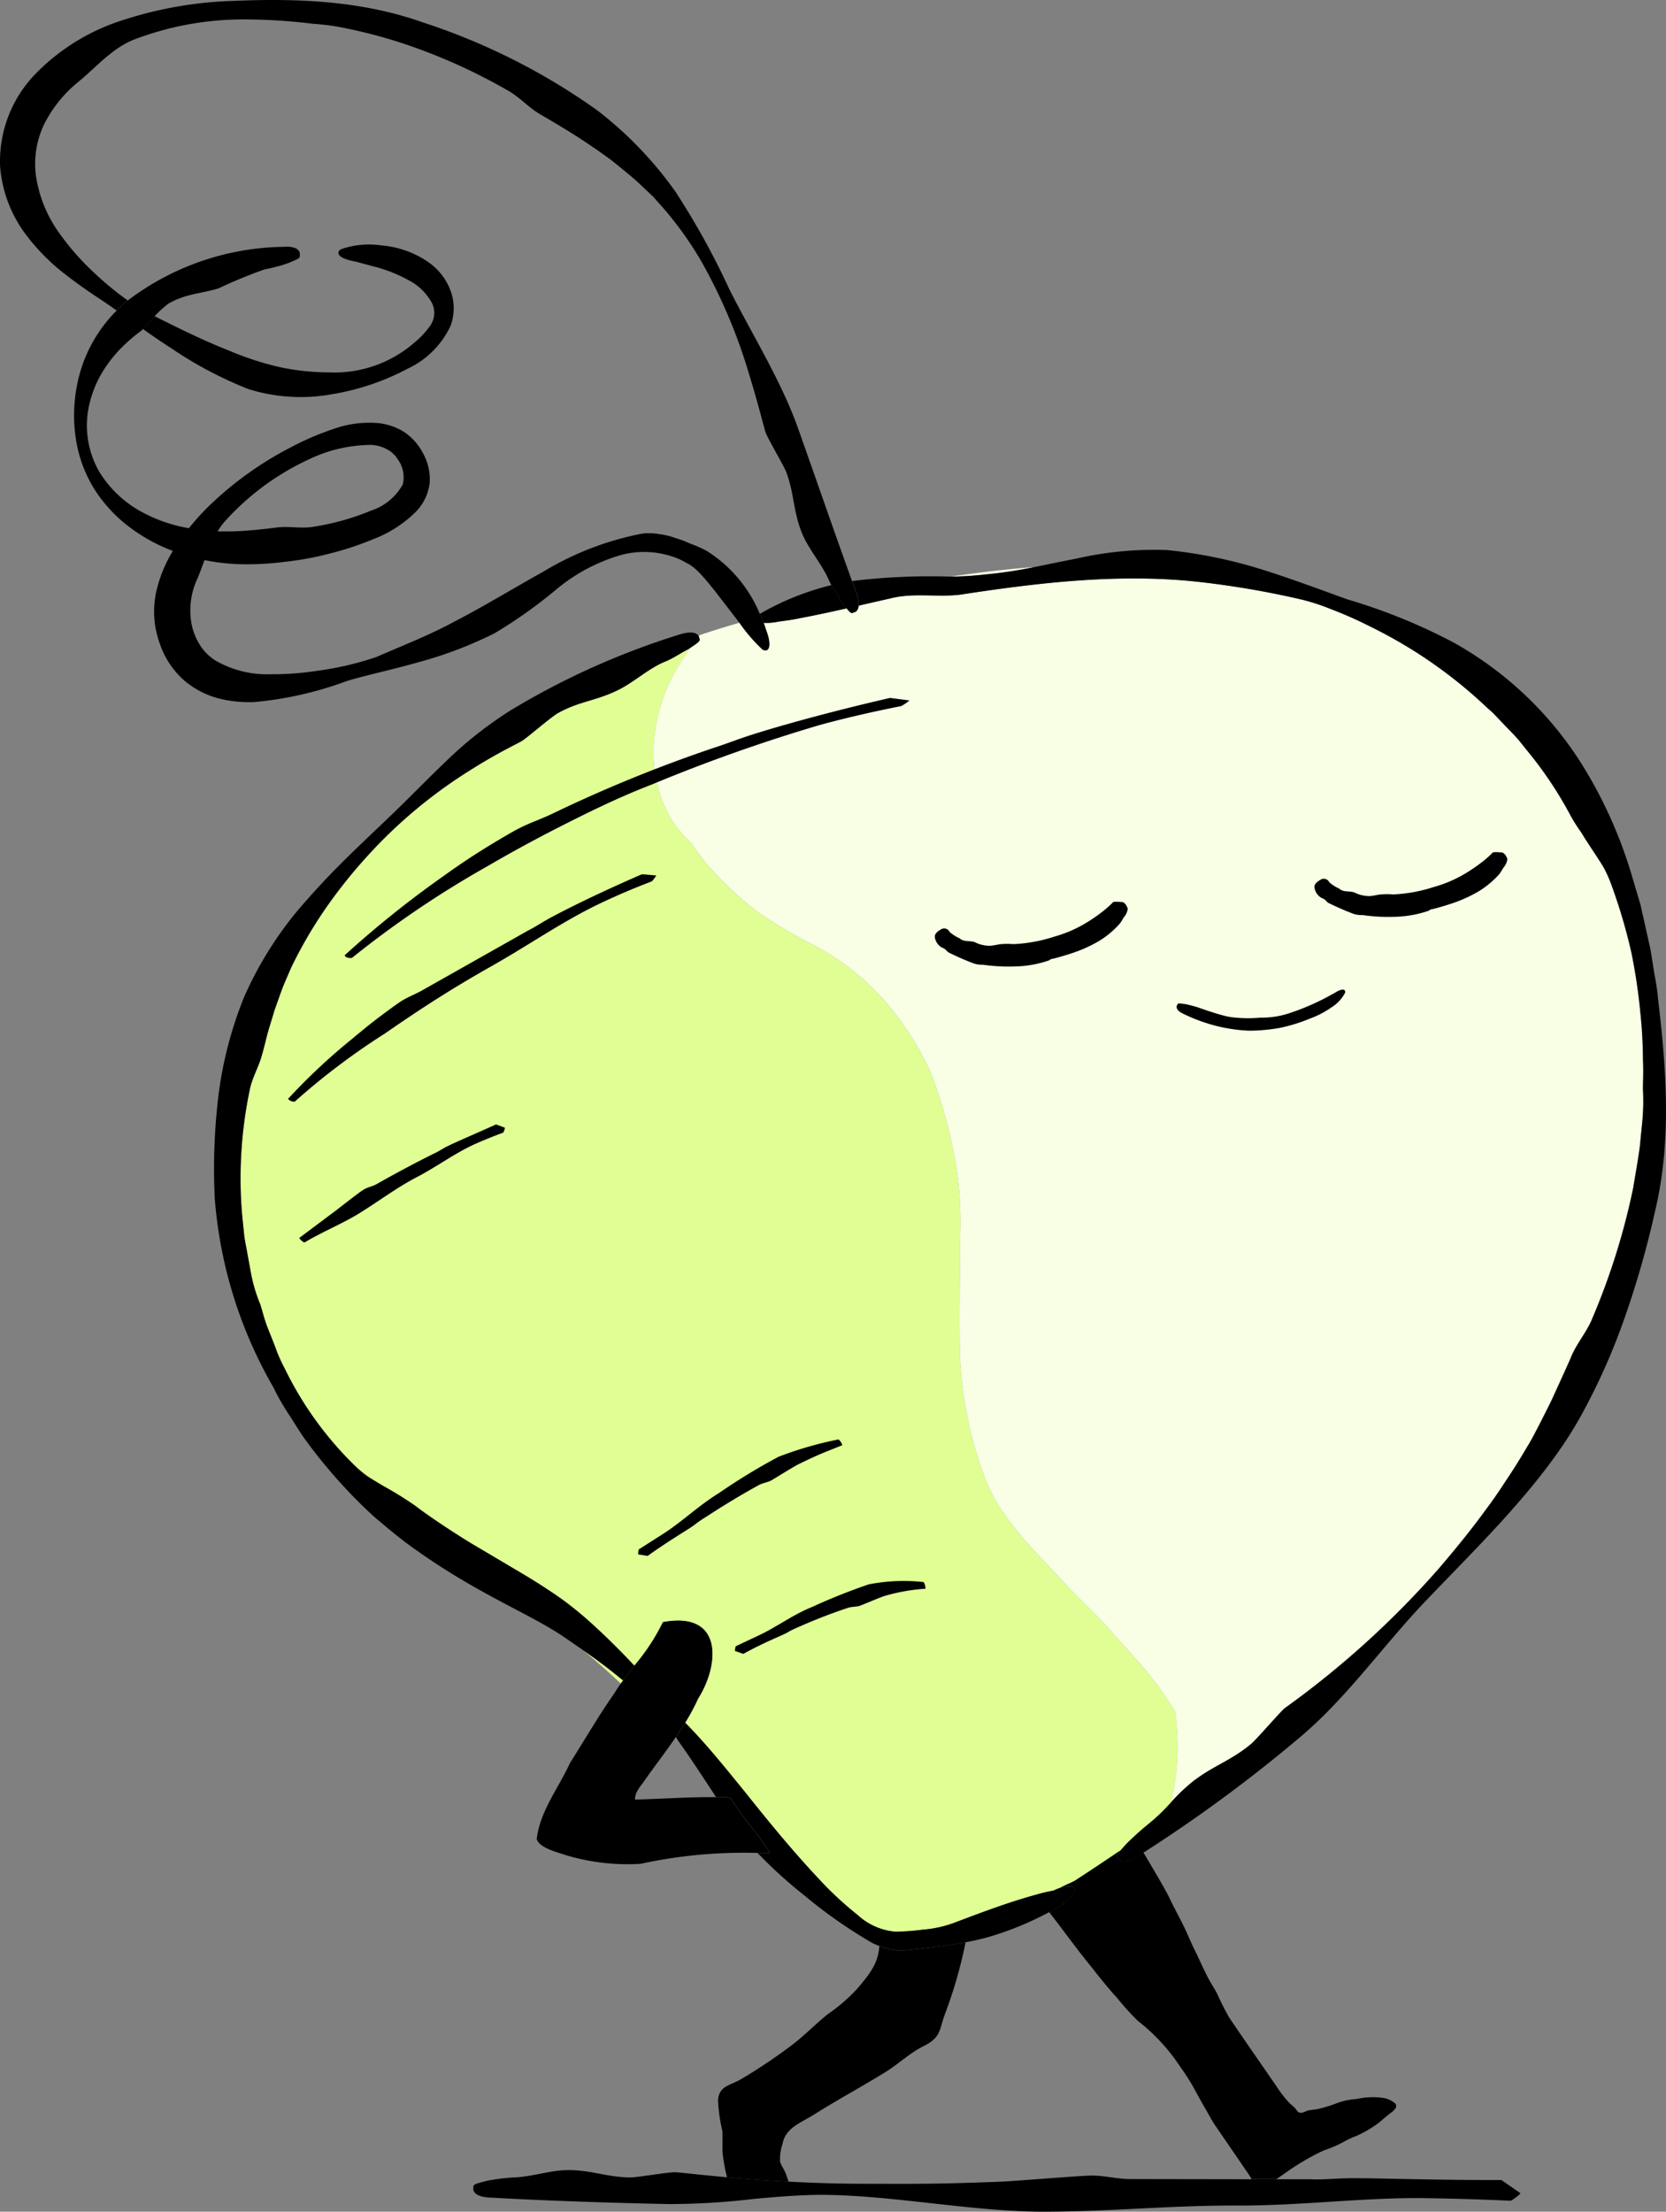 <svg id="Group_31" data-name="Group 31" xmlns="http://www.w3.org/2000/svg" xmlns:xlink="http://www.w3.org/1999/xlink" width="425.104" height="564.29" viewBox="0 0 425.104 564.29">
  <rect x="0" y="0" width="425.104" height="564.29" fill="#808080" stroke="none"/>
  <defs>
    <clipPath id="clip-path">
      <rect id="Rectangle_46" data-name="Rectangle 46" width="425.104" height="564.29" fill="none"/>
    </clipPath>
  </defs>
  <g id="Group_30" data-name="Group 30" clip-path="url(#clip-path)">
    <path id="Path_26" data-name="Path 26" d="M75.88,217.492c-.329-1.078-1.357-2.416-1.579-3.409a12.707,12.707,0,0,1,.642-4.518c.811-4.107,4.577-5.26,8.1-7.479,5.968-3.763,12.222-7.128,18.222-10.84,3.208-1.983,6.109-4.8,9.578-6.532,4.825-2.412,3.944-4.23,5.7-8.654a116.66,116.66,0,0,0,5.1-17.893c-2.641.489-5.32.865-8.011,1.209s-5.455.711-8.165.88a15.206,15.206,0,0,1-5.824-1.119c-.329,4.233-2.083,6.727-5.646,10.884a44.256,44.256,0,0,1-7.51,6.489c-3.24,2.594-6,5.52-9.349,8.03A138.5,138.5,0,0,1,64.3,193.133c-2.842,1.651-5.483,1.629-5.824,5.26a42.119,42.119,0,0,0,1.084,7.839c.21,2.25-.154,4.659.232,6.858a40.077,40.077,0,0,0,.993,5.05c4.405.395,9.719.8,15.681,1.115-.219-.721-.451-1.335-.589-1.764" transform="translate(124.738 337.38)"/>
    <path id="Path_27" data-name="Path 27" d="M102.919,152.649c-.363-.357-.329-.661.849-2.008-4.355,2.973-8.259,5.545-11.627,7.729-.786.514-2.842,1.275-4.06,2.005a6.576,6.576,0,0,1,2.973-.385c.752.169,1.291.592.8,1.6a9.83,9.83,0,0,1-1.469,1.507,9.12,9.12,0,0,0-1.651,1.617l-.7.395c-.793.461-1.679.937-2.591,1.413,3.246,4.151,6.31,8.431,9.612,12.554,2.538,3.164,4.991,6.376,7.739,9.362a62.214,62.214,0,0,0,5.326,5.874,49.432,49.432,0,0,1,9.427,9.725c1.2,1.77,2.488,3.493,3.609,5.314,1.41,2.287,2.6,4.718,3.963,7.021.959,1.6,1.751,3.227,2.82,4.769q2.044,2.975,4.076,5.947l4.324,6.31c.216.313.473.777.768,1.266h6.329l1.917-1.322a61.654,61.654,0,0,1,10.157-6,32.071,32.071,0,0,0,4.9-2.087,23.1,23.1,0,0,1,3.522-1.651,30.538,30.538,0,0,0,4.859-2.773c1.291-.877,2.331-1.943,3.559-2.864.717-.545,2.206-1.557,1.426-2.591A6.6,6.6,0,0,0,171,213.985a18.655,18.655,0,0,0-7.084.232,17.446,17.446,0,0,0-5.1,1.081,34.145,34.145,0,0,1-4.624,1.429c-.849.2-1.695.232-2.531.389-.545.1-1.043.47-1.573.567-1.275.241-1.322-.542-1.961-1.209-.5-.508-1.071-.918-1.57-1.448a29.914,29.914,0,0,1-2.911-3.763c-4.079-5.947-8.234-11.855-12.26-17.84-1.137-2-2.177-4.057-3.111-6.16-.564-1.056-1.213-2.049-1.8-3.089-1.435-2.544-2.535-5.257-3.844-7.864-1.078-2.152-1.949-4.4-3.02-6.551-1.156-2.312-2.409-4.571-3.512-6.918-.849-1.8-3.59-6.467-6.608-11.536-.382.248-.768.517-1.156.764-3.39,2.224-5.072,1.729-5.414.58" transform="translate(182.26 321.324)"/>
    <path id="Path_28" data-name="Path 28" d="M47.5,134.387q4.986,4.183,9.581,8.491c.188-.266.385-.529.58-.793-3.033-2.528-6.369-5.032-10.16-7.7" transform="translate(101.322 286.654)" fill="#e0fe94"/>
    <path id="Path_29" data-name="Path 29" d="M55.785,142.449c-.235-.332-.467-.661-.7-.968l-.094.135Z" transform="translate(117.307 301.786)" fill="#e0fe94"/>
    <path id="Path_30" data-name="Path 30" d="M258.073,324.159a86.363,86.363,0,0,0-5.947-8.588c-3.089-3.963-6.608-7.529-9.872-11.323-4.2-4.863-8.835-8.954-13.168-13.679-7.388-8.061-16.019-16.079-19.795-26.706a100.681,100.681,0,0,1-6.1-30.475c-.251-10.076.028-20.208.028-30.29a93.272,93.272,0,0,0-1.059-18.476A126.611,126.611,0,0,0,196,161.864a73.167,73.167,0,0,0-10.242-16.871,63.2,63.2,0,0,0-19.82-16.364,126.784,126.784,0,0,1-14.415-8.478,93.448,93.448,0,0,1-12.6-11.783,40.641,40.641,0,0,1-4.035-5.533c-12.144-10.74-12.388-29.451-4.571-43.706a65.471,65.471,0,0,1,4.054-6.366l-.523.354c-2.162,1.046-3.75,2.312-6.182,3.265-4.433,1.911-8.174,5.614-12.535,7.51-5.32,2.459-9.374,2.613-14.537,5.514-1.557.824-7.692,6.131-9.136,7.065-.99.633-6.21,3.017-13.544,7.676A124.065,124.065,0,0,0,52.4,105.388a129.738,129.738,0,0,0-10.812,13.425,113.322,113.322,0,0,0-9.061,15.48l-1.836,4.255c-.79,1.958-1.595,4.367-2.453,6.733-.7,2.428-1.491,4.809-2.008,6.824s-.905,3.609-1.137,4.374c-.824,3.183-2.644,6.087-3.2,9.249a109.859,109.859,0,0,0-1.917,31.553c.207,2.049.4,3.916.567,5.58.244,1.651.555,3.092.768,4.317.448,2.447.733,4,.818,4.468a39.517,39.517,0,0,0,2.372,8.331c.567,1.413.993,3.753,2.115,6.548.555,1.4,1.169,2.973,1.839,4.656a39.04,39.04,0,0,0,2.378,5.411A88.8,88.8,0,0,0,48.56,261.238a28.031,28.031,0,0,0,3.581,3c1.341.868,2.732,1.682,4.117,2.5a89.164,89.164,0,0,1,8.19,5.113c1.626,1.319,7.541,5.423,13.732,9.227l14.534,8.606c3.352,2.062,6.492,4.073,9.393,6.182a93.816,93.816,0,0,1,7.532,6.241c4.258,3.894,7.626,7.334,10.427,10.336a52.779,52.779,0,0,0,7.3-11.107c15.452-2.864,14.443,10.884,8.97,19.516a53.8,53.8,0,0,1-3.305,6.156c5.58,5.618,10.493,11.855,15.5,17.965,5.978,7.51,12.084,14.938,18.516,21.787a87.6,87.6,0,0,0,9.985,9.3,16.292,16.292,0,0,0,9.753,4.264,68.015,68.015,0,0,0,6.959-.536,29.31,29.31,0,0,0,7.93-1.745c6.871-2.594,13.679-5.182,20.694-7.118a45.393,45.393,0,0,1,4.681-1.115l.041-.025a12.218,12.218,0,0,1,1.451-.6c1.219-.73,3.274-1.491,4.06-2.005,3.355-2.184,7.266-4.765,11.627-7.729.357-.417.811-.921,1.407-1.57a73.288,73.288,0,0,1,5.686-5.113,49.282,49.282,0,0,0,5.658-5.43,60.047,60.047,0,0,0,1.1-23.178" transform="translate(41.791 112.544)" fill="#e0fe94"/>
    <path id="Path_31" data-name="Path 31" d="M98.741,46.176c-7.391.586-14.534,1.438-21.317,2.438a87.07,87.07,0,0,0,8.9-.558,110.814,110.814,0,0,0,12.419-1.88" transform="translate(165.149 98.496)" fill="#f8ffe5"/>
    <path id="Path_32" data-name="Path 32" d="M62.6,64.822a66.1,66.1,0,0,0-4.057,6.366c-7.814,14.255-7.569,32.966,4.571,43.706a40.807,40.807,0,0,0,4.051,5.539,93.423,93.423,0,0,0,12.6,11.783A127.408,127.408,0,0,0,94.182,140.7,63.2,63.2,0,0,1,114,157.059a73.092,73.092,0,0,1,10.239,16.868,126.542,126.542,0,0,1,6.15,22.755,93.273,93.273,0,0,1,1.059,18.476c0,10.082-.282,20.211-.028,30.287a100.7,100.7,0,0,0,6.1,30.478c3.775,10.624,12.407,18.642,19.795,26.7,4.333,4.728,8.964,8.816,13.165,13.679,3.277,3.8,6.786,7.359,9.875,11.326a86.522,86.522,0,0,1,5.947,8.588,60.043,60.043,0,0,1-1.087,23.153,45.859,45.859,0,0,1,5.95-5.618c5.176-3.866,9.371-5.066,14.368-9.186,1.491-1.206,7.266-7.967,8.691-9.217A232.594,232.594,0,0,0,253.745,299.5c5.455-6.407,8.647-10.464,11.755-14.738,1.588-2.115,3.13-4.3,4.837-6.937,1.761-2.594,3.7-5.617,5.947-9.474.993-1.532,3.537-6.51,6-11.479,2.312-5.047,4.6-10.048,5.26-11.68,1.5-3.305,3.963-6.138,5.226-9.4a175.981,175.981,0,0,0,10.38-33.132c.724-4.436,1.4-8.09,1.72-10.784.263-2.707.432-4.424.482-4.956a56.446,56.446,0,0,0,.295-9.487c-.028-1.67.163-4.242,0-7.548a117.482,117.482,0,0,0-.658-11.968,144.886,144.886,0,0,0-2.278-15.3,139.8,139.8,0,0,0-5.072-17.235,33.35,33.35,0,0,0-2.08-4.662c-.9-1.482-1.87-2.942-2.832-4.4s-1.927-2.92-2.817-4.408a41.557,41.557,0,0,1-2.782-4.408,99.165,99.165,0,0,0-9.637-14.757l-3.547-4.411c-1.184-1.4-2.463-2.594-3.531-3.75l-2.854-2.992c-.824-.808-1.526-1.372-1.933-1.761A119.563,119.563,0,0,0,236.03,59.358a102.359,102.359,0,0,0-9.91-4.4,54.731,54.731,0,0,0-7.344-2.422,227.481,227.481,0,0,0-26.155-4.524c-20.365-2.312-41.046.147-61.2,3.233-5.78.7-11.877-.542-17.627.918-2.76.62-5.489,1.244-8.221,1.877-.107,1.112-.664,1.667-1.369,1.761-.426.279-.7.2-1.72-1.059-3.929.884-7.851,1.736-11.793,2.478-2,.439-3.86.661-5.793.94a15.319,15.319,0,0,1-3.587.288c.269.73.517,1.466.768,2.221,1.238,3.377.746,5.473-1.046,4.6a42.141,42.141,0,0,1-5.887-6.865c-3.377.968-6.767,2.005-10.176,3.174-.075.094-.141.2-.219.3a1.4,1.4,0,0,1,.141.526c.3.551.06.843-2.29,2.412" transform="translate(113.549 100.478)" fill="#f8ffe5"/>
    <path id="Path_33" data-name="Path 33" d="M120.972,197.509c2.688-.329,5.37-.721,8.011-1.209a59.475,59.475,0,0,0,7.952-1.983,82.908,82.908,0,0,0,13.394-5.7c.915-.479,1.8-.956,2.594-1.416l.7-.395c.16-.41,1.09-1.115,1.651-1.617a9.711,9.711,0,0,0,1.473-1.507c.489-1.012-.05-1.435-.805-1.6a6.612,6.612,0,0,0-2.97.385,12,12,0,0,0-1.451.6l-.041.025a45.169,45.169,0,0,0-4.681,1.115c-7.018,1.936-13.826,4.521-20.7,7.118a29.379,29.379,0,0,1-7.927,1.745c-2.309.294-4.634.473-6.962.536a16.269,16.269,0,0,1-9.75-4.267,87.3,87.3,0,0,1-9.985-9.293c-6.432-6.849-12.554-14.277-18.516-21.787-5.007-6.113-9.91-12.338-15.5-17.965-.774,1.266-1.588,2.506-2.428,3.731.232.329.461.642.7.968,1.385,1.936,2.779,3.963,4.154,6.019,1.855,2.763,3.678,5.58,5.448,8.259,1.024,0,2.055,0,3.08.041.956.207.771.426,1.3,1.234,2.839,4.477,6.774,8.531,9.4,12.993-1.075-.022-2.143-.031-3.218-.041a116.6,116.6,0,0,0,11.971,10.856,123.168,123.168,0,0,0,17.41,12.175c.57.257,1.15.5,1.736.727a15.144,15.144,0,0,0,5.824,1.115c2.679-.15,5.414-.536,8.137-.862" transform="translate(117.39 299.252)"/>
    <path id="Path_34" data-name="Path 34" d="M124.667,315.1c-2.8-3-6.169-6.442-10.427-10.336a93.808,93.808,0,0,0-7.532-6.241c-2.9-2.105-6.041-4.12-9.393-6.178l-14.534-8.61c-6.191-3.8-12.1-7.9-13.732-9.227a90.549,90.549,0,0,0-8.19-5.113c-1.385-.821-2.776-1.651-4.117-2.5a28.048,28.048,0,0,1-3.581-3.008,88.741,88.741,0,0,1-17.721-24.645,38.845,38.845,0,0,1-2.381-5.411c-.658-1.7-1.285-3.258-1.839-4.659-1.128-2.795-1.548-5.132-2.115-6.548a39.464,39.464,0,0,1-2.372-8.331c-.085-.47-.37-2.021-.818-4.465-.213-1.228-.523-2.663-.768-4.317-.169-1.654-.36-3.531-.567-5.58A109.859,109.859,0,0,1,26.5,168.376c.558-3.146,2.378-6.05,3.2-9.252.232-.761.642-2.356,1.137-4.374s1.3-4.4,2.008-6.824c.858-2.365,1.651-4.775,2.453-6.733l1.836-4.255a113.021,113.021,0,0,1,9.064-15.48,128.547,128.547,0,0,1,10.812-13.422,123.968,123.968,0,0,1,25.5-21.23c7.331-4.659,12.554-7.043,13.544-7.673,1.444-.937,7.579-6.244,9.139-7.065,5.16-2.9,9.211-3.058,14.534-5.514,4.364-1.908,8.1-5.618,12.535-7.513,2.431-.952,4.02-2.215,6.181-3.261l.523-.354c2.35-1.57,2.588-1.861,2.29-2.4a1.471,1.471,0,0,0-.138-.529c-.417-.9-1.877-1.438-4.928-.473a194.869,194.869,0,0,0-43.177,19.4A101,101,0,0,0,77.064,83.943c-4.956,4.7-9.684,9.644-14.638,14.362-6.63,6.391-14.064,13.171-20.813,20.875a93.139,93.139,0,0,0-16.47,25.246,99.586,99.586,0,0,0-6.636,25.66,154.473,154.473,0,0,0-.88,25.954A113.867,113.867,0,0,0,32.54,244.033a60.78,60.78,0,0,0,3.963,6.959c1.413,2.14,2.672,4.3,4.064,6.241a129.4,129.4,0,0,0,8.622,10.684,124.9,124.9,0,0,0,9.249,9.327c3.362,2.826,6.783,5.771,10.7,8.462,15.527,11.019,28.26,15.931,36.854,21.6,1.98,1.341,3.857,2.619,5.633,3.863,3.794,2.666,7.131,5.173,10.164,7.7.937-1.266,1.9-2.519,2.879-3.772" transform="translate(37.183 109.87)"/>
    <path id="Path_35" data-name="Path 35" d="M71.09,59.014c2.735-.627,5.464-1.256,8.221-1.874,5.752-1.46,11.849-.216,17.627-.918,20.152-3.089,40.842-5.527,61.207-3.23a226.563,226.563,0,0,1,26.186,4.53,56.09,56.09,0,0,1,7.344,2.419,102.407,102.407,0,0,1,9.91,4.4,119.623,119.623,0,0,1,29.595,20.481c.4.389,1.109.952,1.933,1.761l2.854,2.992c1.068,1.156,2.347,2.353,3.531,3.75l3.547,4.411a99.162,99.162,0,0,1,9.637,14.757,41.556,41.556,0,0,0,2.782,4.408c.89,1.488,1.852,2.948,2.817,4.408s1.933,2.92,2.832,4.4a33.348,33.348,0,0,1,2.08,4.662,139.793,139.793,0,0,1,5.072,17.235,144.883,144.883,0,0,1,2.278,15.3,117.481,117.481,0,0,1,.658,11.968c.172,3.3-.019,5.878,0,7.548a56.455,56.455,0,0,1-.295,9.487c-.05.52-.219,2.237-.482,4.956-.332,2.694-.993,6.348-1.72,10.784a175.756,175.756,0,0,1-10.383,33.132c-1.272,3.262-3.722,6.091-5.226,9.4-.658,1.632-2.951,6.633-5.257,11.68-2.463,4.956-4.994,9.947-6,11.479-2.256,3.86-4.2,6.88-5.947,9.474-1.708,2.644-3.249,4.822-4.837,6.937-3.111,4.277-6.3,8.331-11.755,14.738a232.5,232.5,0,0,1-39.527,35.855c-1.432,1.25-7.2,8.014-8.688,9.221-5,4.117-9.2,5.317-14.374,9.186a45.6,45.6,0,0,0-5.947,5.614,49.58,49.58,0,0,1-5.658,5.433,72.025,72.025,0,0,0-5.687,5.113c-.592.661-1.05,1.153-1.407,1.57-1.169,1.353-1.212,1.651-.849,2.008.332,1.147,2.027,1.651,5.467-.583.388-.244.774-.517,1.156-.764a373.861,373.861,0,0,0,40.069-29.567c11.072-9.346,19.82-21.511,29.83-32.418,13.563-14.484,31.183-30.773,41.366-48.854a163.792,163.792,0,0,0,11.561-25.851,237.971,237.971,0,0,0,7.645-26.841c4.421-18.444,2.8-37.164.764-54.421-.219-3.008-.9-5.812-1.281-8.56-.216-1.372-.432-2.713-.661-4.039q-.432-1.955-.858-3.847c-.567-2.535-1.115-4.988-1.651-7.391L268.5,128.4a115.736,115.736,0,0,0-11.561-26.7A91.033,91.033,0,0,0,223,68.5a146.369,146.369,0,0,0-27.129-11.047c-5.577-1.98-13.544-5.035-22.016-7.695A121.916,121.916,0,0,0,149.67,44.83a89.4,89.4,0,0,0-23.338,2.25c-3.509.658-6.984,1.416-10.455,2.1a110.811,110.811,0,0,1-12.419,1.88,87.07,87.07,0,0,1-8.9.558A164.256,164.256,0,0,0,69.4,52.738c.37,1.025.739,2.071,1.112,3.083a7.344,7.344,0,0,1,.576,3.193" transform="translate(148.036 95.505)"/>
    <path id="Path_36" data-name="Path 36" d="M62.871,57.292a15.316,15.316,0,0,0,3.587-.285c1.933-.279,3.788-.5,5.793-.943,3.941-.739,7.864-1.592,11.793-2.478-.307-.382-.658-.858-1.147-1.479-.909-1.579-1.88-2.86-2.745-4.458a69.473,69.473,0,0,0-18.272,7.341,23.363,23.363,0,0,1,.99,2.3" transform="translate(131.995 101.635)"/>
    <path id="Path_37" data-name="Path 37" d="M38.6,56.807a44.721,44.721,0,0,0,21.22,1.322A62.793,62.793,0,0,0,79.229,51.59,22.525,22.525,0,0,0,90.191,40.6a12.977,12.977,0,0,0-.069-9.017,15.292,15.292,0,0,0-5.68-7.206,24.467,24.467,0,0,0-11.959-4.233,21.708,21.708,0,0,0-10.33.99c-1.654,1.209.191,2.532,3.725,3.121l4.794,1.291a36.977,36.977,0,0,1,8.823,3.5A13.933,13.933,0,0,1,85.5,35.013a5.708,5.708,0,0,1-.52,5.6,21.952,21.952,0,0,1-3.932,4.239A31.1,31.1,0,0,1,59.127,52.54,60.7,60.7,0,0,1,46.213,51.12a78.148,78.148,0,0,1-12.658-4.17c-6.52-2.563-12.742-5.665-18.92-8.751-1.234,1.269-2.391,2.535-3.008,3.246,2.381,1.686,4.888,3.421,7.532,5.11A101.193,101.193,0,0,0,38.6,56.807" transform="translate(24.801 42.47)"/>
    <path id="Path_38" data-name="Path 38" d="M7.022,60.4A53.006,53.006,0,0,0,17.235,70.437c3.359,2.613,6.57,4.743,9.734,6.83.852.576,1.82,1.259,2.795,1.955.639-.636,1.244-1.306,1.93-1.877.295-.248.611-.442.909-.683a78.417,78.417,0,0,1-8.522-7.018A64.3,64.3,0,0,1,15.446,59.9a33.289,33.289,0,0,1-6.3-15.239,23.4,23.4,0,0,1,2.083-12.883A33.044,33.044,0,0,1,20,20.875c4.358-3.537,8.509-8.484,14.02-10.706A78.169,78.169,0,0,1,62.636,4.956,144.742,144.742,0,0,1,79.793,6.062a58.767,58.767,0,0,1,8.3,1.122,130.88,130.88,0,0,1,13.579,3.522,145.686,145.686,0,0,1,28.022,12.448c2.691,1.516,4.9,3.963,7.6,5.677,1.322.811,5.549,3.208,9.681,5.843s8.14,5.508,9.418,6.5c3.039,2.5,5.577,4.474,7.5,6.391l2.795,2.641,2.356,2.644a90.189,90.189,0,0,1,9.65,13.378A137.872,137.872,0,0,1,191.214,95.72c2.481,8.064,3.757,13.544,4.148,14.631.57,1.6,4.628,8.447,5.238,10.041,2.036,5.408,1.723,9.383,3.735,14.866,1.595,4.465,5.166,8.259,7.087,12.57.222.533.467.99.717,1.466.862,1.595,1.833,2.876,2.741,4.455.47.623.84,1.1,1.15,1.482,1.018,1.256,1.291,1.338,1.717,1.059.689-.091,1.266-.661,1.366-1.764a7.337,7.337,0,0,0-.6-3.211c-.373-1.012-.743-2.062-1.112-3.086-4.571-12.629-9.089-25.788-13.9-39.335-4.33-11.965-11.392-23.225-17.332-34.955a194.778,194.778,0,0,0-13.785-24.983A96.41,96.41,0,0,0,152.3,28.078,164,164,0,0,0,107.73,5.658C91.846.034,75.125-.424,59.657.225A100.467,100.467,0,0,0,31.9,4.956,53.838,53.838,0,0,0,9.2,18.7,32.005,32.005,0,0,0,.032,42.587,33.327,33.327,0,0,0,7.022,60.4" transform="translate(-0.001 0.001)"/>
    <path id="Path_39" data-name="Path 39" d="M181.717,122.9c1.792.871,2.284-1.225,1.046-4.606-.251-.749-.5-1.485-.768-2.221a23.152,23.152,0,0,0-.99-2.309c-.028-.053-.041-.1-.069-.157a34.692,34.692,0,0,0-13.582-15.975,34.629,34.629,0,0,0-3.985-1.742l-1.949-.837-2.008-.661a20.3,20.3,0,0,0-4.148-.987,15.382,15.382,0,0,0-4.189-.135,76.906,76.906,0,0,0-25.384,9.772c-7.667,4.245-15,8.776-22.57,12.673-6.429,3.506-13.253,6.125-19.929,9.048a78.229,78.229,0,0,1-14.851,3.493,75.484,75.484,0,0,1-12.206.918,26.247,26.247,0,0,1-14.205-3.609,13.662,13.662,0,0,1-3.008-2.738,15.727,15.727,0,0,1-2.889-6.351,19.06,19.06,0,0,1,1.438-11.627c.639-1.5,1.222-3.133,1.836-4.8a52.5,52.5,0,0,0,8.064,1.012,73.742,73.742,0,0,0,12.3-.555,77.58,77.58,0,0,0,11.542-2.112,78.542,78.542,0,0,0,11.191-3.7,30.955,30.955,0,0,0,11.038-7.178,12.705,12.705,0,0,0,3.327-7.137,13.587,13.587,0,0,0-1.623-7.435,14.726,14.726,0,0,0-4.678-5.436,15.354,15.354,0,0,0-6.495-2.375,27.118,27.118,0,0,0-12,1.545,70.9,70.9,0,0,0-10.317,4.43,88.261,88.261,0,0,0-21.4,15.327,62.663,62.663,0,0,0-4.922,5.47,38.423,38.423,0,0,1-12.585-4.449A28.538,28.538,0,0,1,12.3,77.232a23.749,23.749,0,0,1-2.76-14.91,28.266,28.266,0,0,1,4.624-11.649,34.8,34.8,0,0,1,5.878-6.611c1.651-1.479,2.829-2.293,3.215-2.6l.329-.379c.617-.714,1.773-1.986,3-3.249a24.124,24.124,0,0,1,3.594-3.261c4.446-2.532,7.97-2.416,12.723-3.854a124.693,124.693,0,0,1,11.7-4.828,41.778,41.778,0,0,0,6-1.588c2.87-1.169,3.164-1.375,3.011-2.011.216-1.175-.793-2.431-4.214-2.168A67.226,67.226,0,0,0,19.76,33.792c-.3.244-.614.439-.909.683-.686.573-1.291,1.244-1.93,1.877A36.805,36.805,0,0,0,8.18,50.228a39.83,39.83,0,0,0-1.689,18.92A33.94,33.94,0,0,0,11.056,81.7a36.846,36.846,0,0,0,9.8,10.433,43.924,43.924,0,0,0,10.38,5.577,34.818,34.818,0,0,0-4.136,9.947,23.775,23.775,0,0,0,.73,13.5,21.8,21.8,0,0,0,6.642,9.891,22.362,22.362,0,0,0,9.13,4.461,32.3,32.3,0,0,0,8.321.764,91,91,0,0,0,23.73-5.376c4.665-1.435,11.592-2.879,18.642-4.9a103.036,103.036,0,0,0,19-7.266A121.457,121.457,0,0,0,128.878,107.7a45.5,45.5,0,0,1,16.846-8.989,22.792,22.792,0,0,1,14.205.887c1.084.4,2.065,1.046,3.045,1.52a13.741,13.741,0,0,1,2.372,1.93c1.46,1.457,2.776,3.133,4.154,4.815l6.178,8.014.128.169a42.163,42.163,0,0,0,5.909,6.846M66.123,74.265a36.767,36.767,0,0,1,14.512-3.572,9.21,9.21,0,0,1,5.984,1.541,2.83,2.83,0,0,1,.786.655l.661.627.661.965A7.7,7.7,0,0,1,89.9,80.729a14.269,14.269,0,0,1-8.152,6.717,63.413,63.413,0,0,1-14.725,4.107c-2.807.486-5.777-.128-8.729.113-1.416.179-5.84.777-10.314.993-1.848.094-3.688.094-5.326.053a18.183,18.183,0,0,1,1.814-2.5A66.15,66.15,0,0,1,66.123,74.265" transform="translate(12.871 42.854)"/>
    <path id="Path_40" data-name="Path 40" d="M93.833,178.3c-.533-.805-.329-1.028-1.3-1.231-1.025-.047-2.055-.031-3.08-.044-6.874-.075-13.836.445-20.644.611-.15-1.764,1.457-3.475,2.387-4.812,2.566-3.666,5.323-7.228,7.864-10.925l.091-.135c.84-1.225,1.654-2.466,2.428-3.728a54.118,54.118,0,0,0,3.305-6.16c5.473-8.632,6.482-22.379-8.97-19.516a52.778,52.778,0,0,1-7.3,11.107q-1.485,1.875-2.867,3.772c-.194.263-.395.529-.583.793-.583.824-1.147,1.651-1.651,2.5-4.051,5.765-7.538,11.837-11.295,17.733-2.936,6.445-7.682,12.313-8.506,19.437.617,2.162,4.784,3.236,6.608,3.854a54.45,54.45,0,0,0,19.92,2.472,123.674,123.674,0,0,1,29.78-2.776c1.075,0,2.143.022,3.218.044-2.622-4.461-6.567-8.516-9.405-13" transform="translate(93.244 281.505)"/>
    <path id="Path_41" data-name="Path 41" d="M205.965,179.006c-3.174,0-6.435-.924-9.763-.88-3.2.044-20.042,1.454-23.341,1.573-16.138.586-19.55.548-34.686.514-6.852,0-13.315-.232-19.159-.539-5.947-.316-11.273-.721-15.681-1.115-7.372-.661-12.222-1.259-13.3-1.285-1.726-.044-9.659,1.322-11.379,1.322-5.837-.038-9.468-1.726-15.321-1.87-4.762-.122-9.637,1.714-14.387,1.87a51.416,51.416,0,0,0-6.846.855c-3.3.815-3.609.99-3.5,1.651-.332,1.137.661,2.51,4.292,2.644,14.616.808,29.889,1.319,45.57,1.651a185.42,185.42,0,0,0,21.339-1.278c3.224-.307,6.46-.592,9.7-.793,2.71-.172,5.423-.291,8.146-.282,17.84.081,38.624,4.342,56.62,4.3,17.479-.056,32.161-1.629,49.183-1.573,16.464.053,32.571-2.105,48.045-1.886,8.14.116,15.2.376,21.8.661a10.827,10.827,0,0,0,2.472-1.9c-1.375-.946-2.738-1.9-4.111-2.857l-.78-.536c-19.215.069-34.72-.636-40.075-.417-2.914.063-5.708.379-8.672.232H237.186c-8.162-.022-19.04-.034-31.221-.053" transform="translate(82.222 376.95)"/>
    <path id="Path_42" data-name="Path 42" d="M97.994,84.285a31.205,31.205,0,0,1,3.287.846c2.187.768,4.408,1.529,6.608,2.1a14.011,14.011,0,0,0,2.356.445,33.365,33.365,0,0,0,6.94.069,22.257,22.257,0,0,0,7.457-1.15,60.713,60.713,0,0,0,9.38-3.988l2.237-1.225c1.538-.971,2.7-1.128,2.578-.022a9.64,9.64,0,0,1-3.54,3.794,23.194,23.194,0,0,1-5.373,2.8,42.13,42.13,0,0,1-7.773,2.409,44.536,44.536,0,0,1-8.083.711,43.035,43.035,0,0,1-7.792-1.131,44.655,44.655,0,0,1-8.885-3.249c-1.676-.811-1.776-1.748-1.353-2.268.094-.36.285-.376,1.958-.135" transform="translate(204.398 171.895)"/>
    <path id="Path_43" data-name="Path 43" d="M168.033,56.936l-.793-.1C149.2,60.968,134.866,65.2,130,66.874c-2.641.9-5.166,1.883-7.886,2.745A360,360,0,0,0,80.965,86.428c-2.757,1.322-5.787,2.312-8.632,3.807-1.385.7-5.58,3.146-9.7,5.73s-8.093,5.411-9.383,6.351A258.675,258.675,0,0,0,28.07,122.5c.244.6.99.736,1.836.683a254.722,254.722,0,0,1,34.617-23.42c7.146-4.176,13.9-7.779,20.706-11.2s13.638-6.714,21.211-9.637a423.9,423.9,0,0,1,43.311-15.314c7.532-2.005,14.118-3.471,20.334-4.693a12.393,12.393,0,0,0,2.105-1.441Z" transform="translate(59.875 121.234)"/>
    <path id="Path_44" data-name="Path 44" d="M61.677,147.233l.329.116c5.176-2.892,9.675-4.593,11.122-5.389a20.537,20.537,0,0,1,2.384-1.216c.561-.222,5.965-2.757,13.24-5.157.924-.31,2.018-.194,2.973-.514s5.661-2.381,6.655-2.6a47.85,47.85,0,0,1,10.1-1.748,3.419,3.419,0,0,0-.448-1.695,46.335,46.335,0,0,0-14.03.58,151.7,151.7,0,0,0-14.459,5.774c-4.822,1.933-8.948,5.032-13.3,7.109L60.064,145.4a4.045,4.045,0,0,0-.21,1.2Z" transform="translate(127.671 274.622)"/>
    <path id="Path_45" data-name="Path 45" d="M114.349,71.239l-.589-.044c-11.771,5.082-20.985,9.756-24.084,11.511-1.695.943-3.243,1.98-5,2.864L58,100.636c-1.82,1.075-3.919,1.82-5.793,3.027-.9.576-3.631,2.544-6.3,4.593s-5.257,4.23-6.106,4.941a155.26,155.26,0,0,0-16.342,15.3,1.98,1.98,0,0,0,.764.567,1.956,1.956,0,0,0,.937.147,176.864,176.864,0,0,1,22.978-17.363c9.4-6.514,17.511-11.73,27.38-17.285,9.477-5.37,18.25-11.5,27.511-15.9,4.856-2.312,9.158-4.1,13.243-5.649a7.579,7.579,0,0,0,1.14-1.513Z" transform="translate(50.046 151.862)"/>
    <path id="Path_46" data-name="Path 46" d="M74.934,91.7l-.367-.128c-6.276,2.845-11.433,4.991-13.112,5.946-.927.492-1.755,1.081-2.738,1.494-.6.313-6.893,3.4-14.647,7.808-.99.558-2.24.749-3.265,1.379-.99.573-5.831,4.364-6.767,5.1l-9.665,7.237a3.055,3.055,0,0,0,1.322,1.166c4.493-2.71,9.684-4.809,13.826-7.36,5.232-3.224,9.443-6.482,14.788-9.293,5.191-2.7,9.863-6.219,14.913-8.475,2.641-1.181,5-2.1,7.215-2.929a4.457,4.457,0,0,0,.423-1.228Z" transform="translate(51.989 195.317)"/>
    <path id="Path_47" data-name="Path 47" d="M54.006,146.886l.379.056c5.542-3.992,10.352-6.727,11.877-7.864a27.011,27.011,0,0,1,2.516-1.78c.586-.332,6.344-4.239,14-8.44.99-.536,2.209-.661,3.236-1.216.959-.57,6.015-3.722,7.1-4.208,5-2.434,6.276-2.864,10.941-4.74a3.085,3.085,0,0,0-.962-1.476,93.88,93.88,0,0,0-15.277,4.414,156.169,156.169,0,0,0-15.2,9.249c-5.041,3.1-9.271,7.162-13.9,10.192l-6.586,4.2a4.33,4.33,0,0,0-.163,1.285Z" transform="translate(110.871 250.034)"/>
    <path id="Path_48" data-name="Path 48" d="M124.948,74.261c.135.37.508.8.379,1.147a3.874,3.874,0,0,1-.818,1.814c-.479.627-.627,1.075-1.093,1.673a9.675,9.675,0,0,1-.968,1.059,23.09,23.09,0,0,1-4.512,3.55,35.682,35.682,0,0,1-6.971,3.1c-2.6.855-4.656,1.375-4.856,1.4-.332-.038-.58.279-.871.4A28.378,28.378,0,0,1,96.5,89.938a45.342,45.342,0,0,1-8.086-.445A6.527,6.527,0,0,1,85.622,89c-2.049-.786-4.045-1.686-6.047-2.672-.489-.423-.855-.993-1.529-1.156a3.562,3.562,0,0,1-1.72-1.983,1.705,1.705,0,0,1-.169-.755c-.154-.545.448-1.36,1.4-1.855a1.527,1.527,0,0,1,1.319-.295,1.552,1.552,0,0,1,1.046.855,9.587,9.587,0,0,0,2.535,1.61c1.028.99,2.676.548,3.876.99a8.487,8.487,0,0,0,3.963.918,20.721,20.721,0,0,0,2.24-.367,19.365,19.365,0,0,1,3.691-.053,38.884,38.884,0,0,0,10.364-1.9,32.714,32.714,0,0,0,9.142-4.136,33.788,33.788,0,0,0,2.826-1.983,24.42,24.42,0,0,0,3.017-2.641c.169-.21,1.263-.154,2.168-.081.517.009.658.128,1.2.758" transform="translate(162.396 156.645)"/>
    <path id="Path_49" data-name="Path 49" d="M155.864,70.217c.138.367.511.8.382,1.147a3.869,3.869,0,0,1-.821,1.811c-.476.627-.627,1.078-1.093,1.673a10.35,10.35,0,0,1-.968,1.062,22.889,22.889,0,0,1-4.512,3.547,35.749,35.749,0,0,1-6.968,3.108c-2.6.855-4.656,1.375-4.859,1.4-.332-.034-.576.279-.874.4a28.492,28.492,0,0,1-8.738,1.526,45.947,45.947,0,0,1-8.086-.442,6.5,6.5,0,0,1-2.788-.492c-2.046-.786-4.042-1.686-6.047-2.672-.492-.42-.852-.993-1.526-1.153a3.575,3.575,0,0,1-1.723-2,1.651,1.651,0,0,1-.166-.755c-.157-.548.445-1.357,1.4-1.852a1.513,1.513,0,0,1,.627-.3,1.552,1.552,0,0,1,1.742.862,9.783,9.783,0,0,0,2.532,1.61c1.028.99,2.672.545,3.876.99a8.535,8.535,0,0,0,3.963.918,20.737,20.737,0,0,0,2.24-.367,19.115,19.115,0,0,1,3.691-.053,38.955,38.955,0,0,0,10.367-1.9,32.626,32.626,0,0,0,9.142-4.136c1.012-.639,1.949-1.3,2.826-1.968a24.394,24.394,0,0,0,3.014-2.641c.172-.21,1.266-.154,2.171-.078.511.019.655.141,1.2.755" transform="translate(228.345 148.021)"/>
  </g>
</svg>
